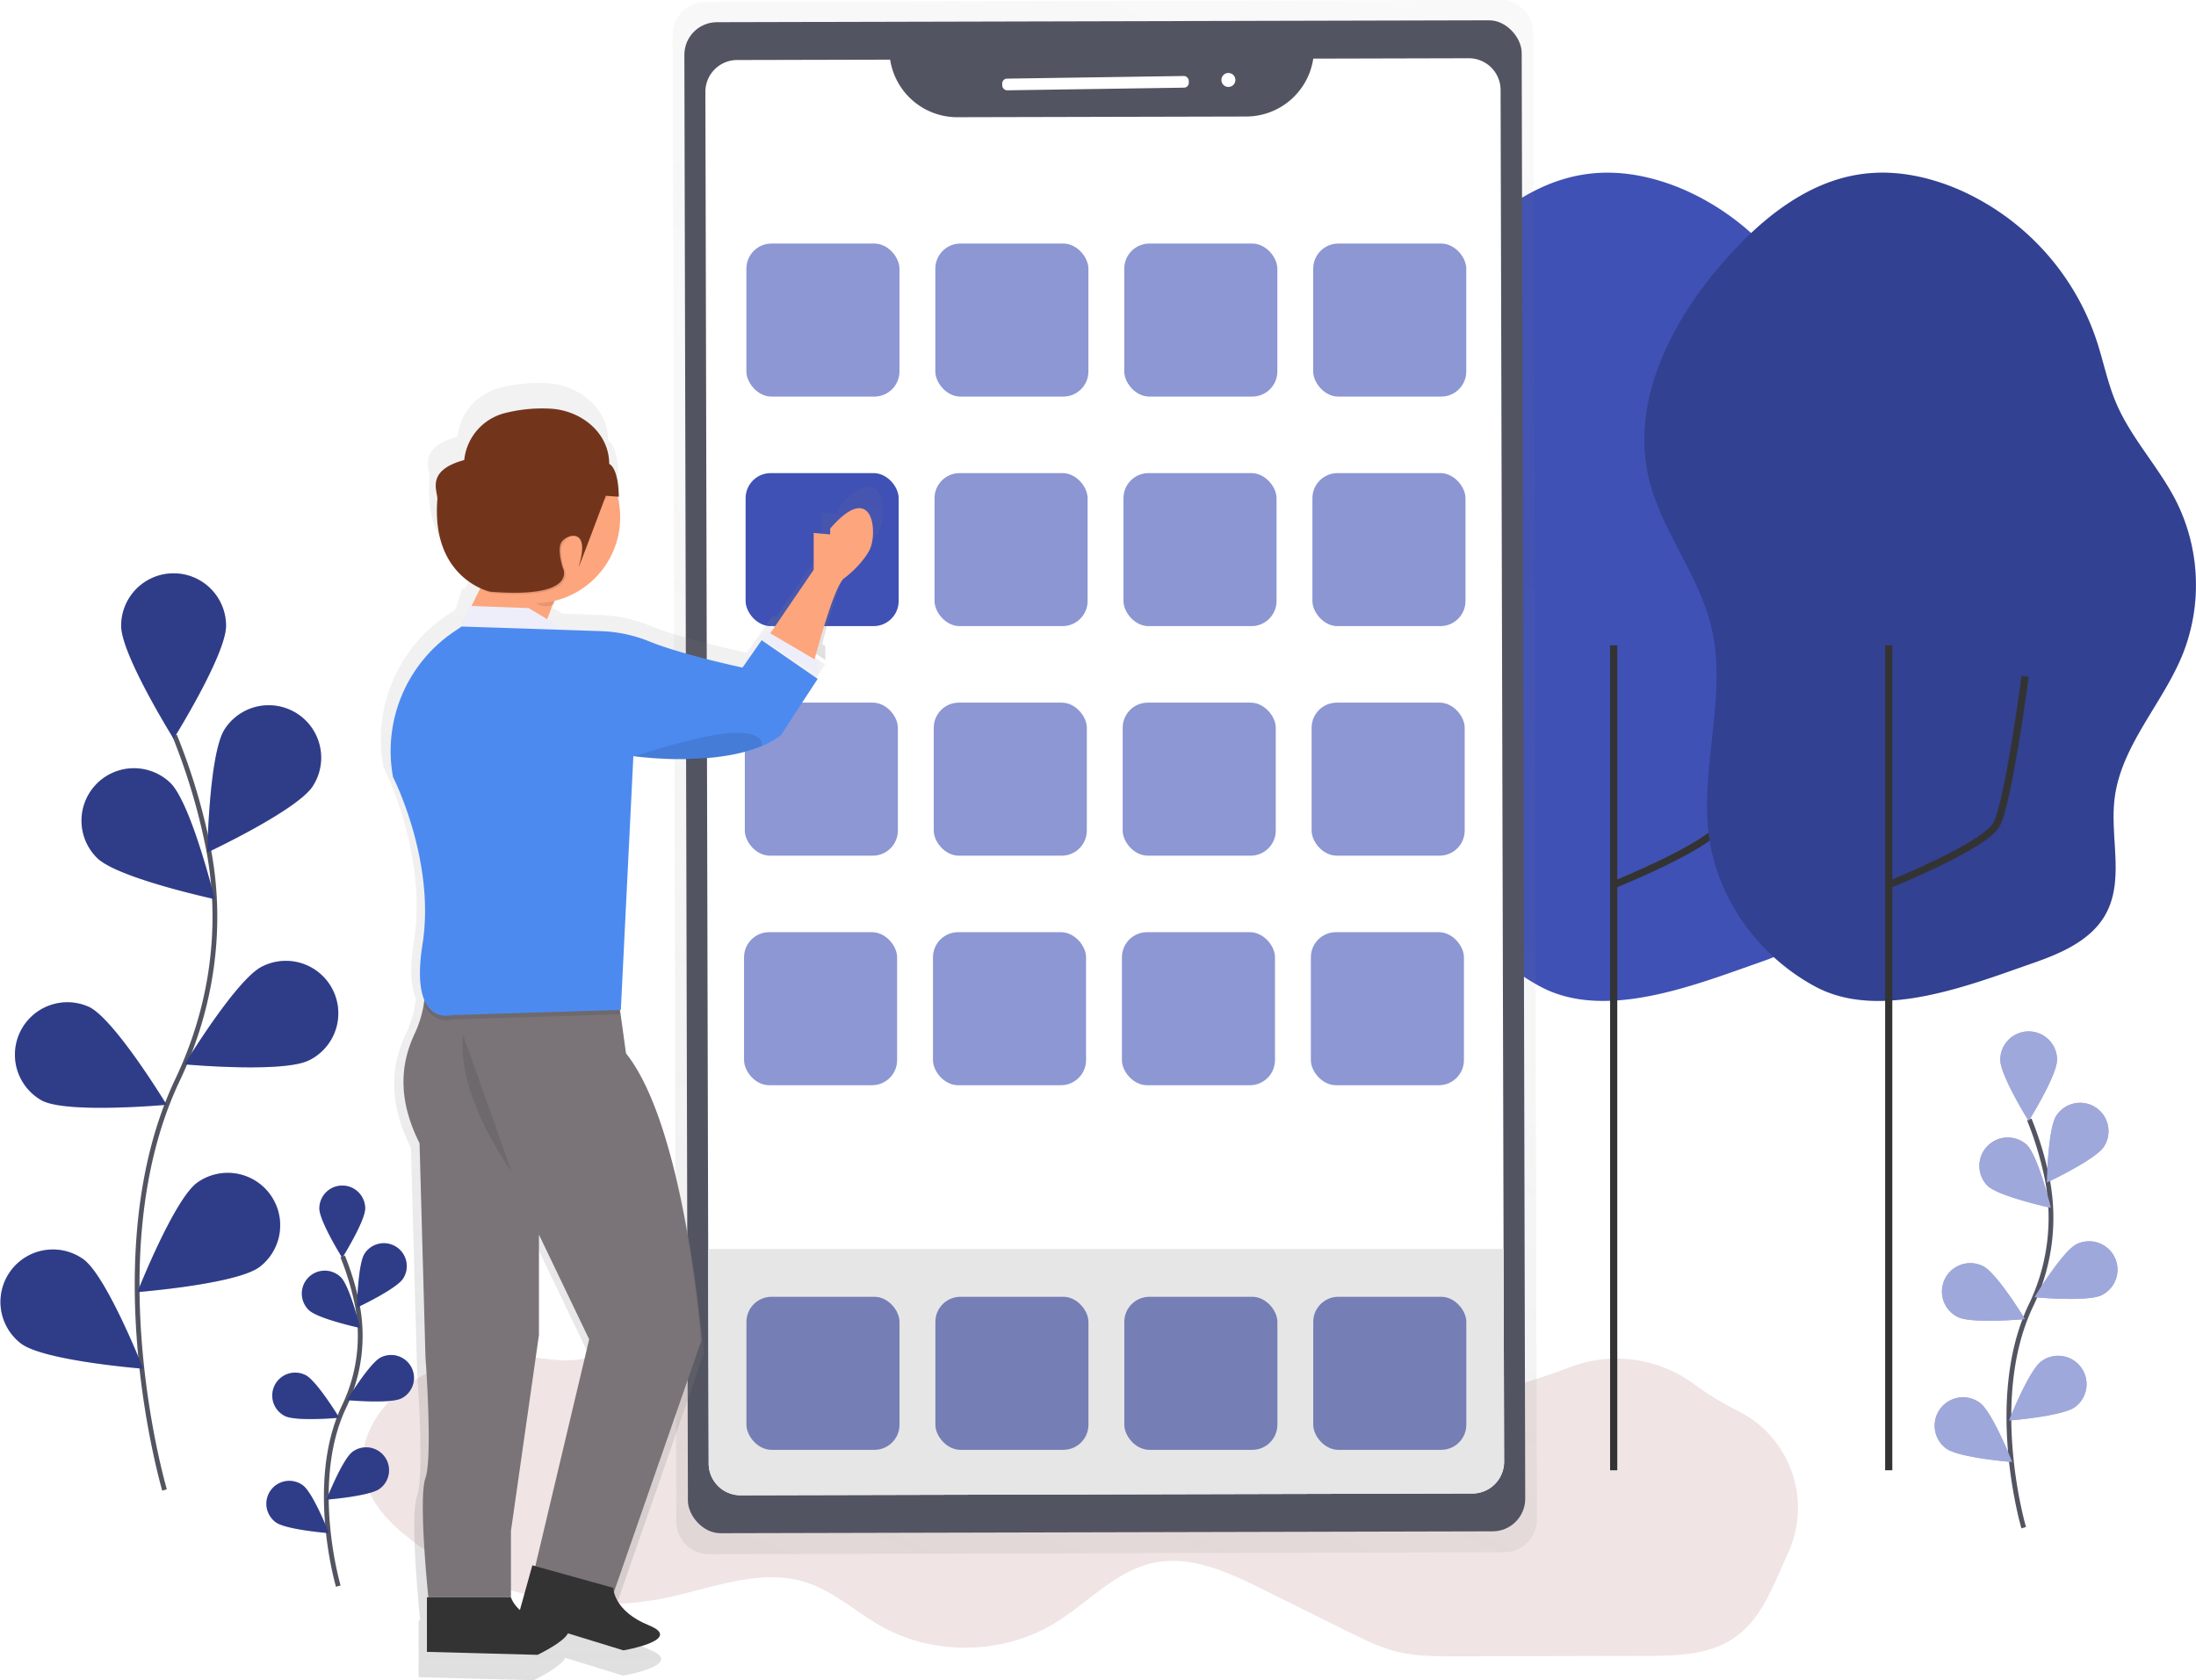 <svg id="c30e0d3c-7d63-44c3-a844-05f19c6deb9e" data-name="Layer 1" xmlns="http://www.w3.org/2000/svg" xmlns:xlink="http://www.w3.org/1999/xlink" width="918.21" height="702.7" viewBox="0 0 918.21 702.7"><defs><linearGradient id="ab413e6d-bded-4fe9-8b1a-854d2405dd6b" x1="473.15" y1="763.14" x2="757.69" y2="91.26" gradientTransform="translate(-13.63 -2.04) rotate(-0.14)" gradientUnits="userSpaceOnUse"><stop offset="0" stop-color="gray" stop-opacity="0.25"/><stop offset="0.54" stop-color="gray" stop-opacity="0.12"/><stop offset="1" stop-color="gray" stop-opacity="0.1"/></linearGradient><linearGradient id="d3c28b5f-26f8-46e4-b156-a8a3d4c863e6" x1="716.19" y1="374.64" x2="716.19" y2="302.23" gradientTransform="matrix(-1, 0, 0, 1, 1202, 0)" xlink:href="#ab413e6d-bded-4fe9-8b1a-854d2405dd6b"/><linearGradient id="ec26d271-a053-41e5-a593-550ef3580f0a" x1="808.96" y1="801.35" x2="808.96" y2="258.82" gradientTransform="matrix(-1, 0, 0, 1, 1202, 0)" xlink:href="#ab413e6d-bded-4fe9-8b1a-854d2405dd6b"/></defs><title>mobile_apps</title><path d="M354,665.14c12.31.81,25.32,5.08,36.52-.09,2.89-1.33,5.51-3.25,8.51-4.32,6.89-2.46,14.46-.07,21.4,2.23a948.63,948.63,0,0,0,166.86,38.93c11.68,1.63,23.87,3,35-.8,8.14-2.77,15.19-8.12,23.25-11.12,13.18-4.89,27.74-3.07,41.77-2.3a267.56,267.56,0,0,0,108-16.45l1.81-.69a54.6,54.6,0,0,1,52.09,7,127.79,127.79,0,0,0,18.58,11.33,45.25,45.25,0,0,1,20.59,59.63l-.24.52c-5.72,12.47-10.49,26.43-21.7,34.35-10.57,7.47-24.44,7.78-37.38,7.81l-79.43.19c-8.24,0-16.58,0-24.58-1.94-7.19-1.77-13.88-5.09-20.51-8.39L669,763.4c-14.31-7.11-30-14.43-45.66-11.16-16,3.34-27.53,16.79-41.47,25.27-21.63,13.17-50.39,13.69-72.48,1.29-10.58-5.94-19.77-14.6-31.31-18.33-19.06-6.17-39.31,2.37-58.92,6.46C381,774.89,336.05,764,306.81,737.67,269.15,703.75,313.37,662.48,354,665.14Z" transform="translate(-140.89 -98.65)" fill="#f0e4e4"/><path d="M209.69,721.78S180.58,623,215.15,550.22c14.51-30.53,19.33-64.8,12.62-97.93a262.52,262.52,0,0,0-13.86-46" transform="translate(-140.89 -98.65)" fill="none" stroke="#535461" stroke-miterlimit="10" stroke-width="2"/><path d="M235.41,360.36c0,12.11-21.93,47.23-21.93,47.23s-21.93-35.12-21.93-47.23a21.93,21.93,0,1,1,43.86,0Z" transform="translate(-140.89 -98.65)" fill="#3f51b5"/><path d="M271.66,427.45c-6.58,10.17-44.08,27.73-44.08,27.73s.68-41.4,7.26-51.57a21.93,21.93,0,1,1,36.82,23.84Z" transform="translate(-140.89 -98.65)" fill="#3f51b5"/><path d="M270.08,542.09c-10.81,5.45-52,1.69-52,1.69s21.49-35.4,32.3-40.85a21.93,21.93,0,1,1,19.75,39.16Z" transform="translate(-140.89 -98.65)" fill="#3f51b5"/><path d="M249.35,628.57c-9.74,7.2-51,10.46-51,10.46s15.2-38.52,24.93-45.72a21.93,21.93,0,0,1,26.08,35.26Z" transform="translate(-140.89 -98.65)" fill="#3f51b5"/><path d="M181.54,457.52c8.69,8.44,49.16,17.18,49.16,17.18s-9.91-40.2-18.6-48.64a21.93,21.93,0,0,0-30.56,31.46Z" transform="translate(-140.89 -98.65)" fill="#3f51b5"/><path d="M158.57,559c10.81,5.45,52,1.69,52,1.69s-21.49-35.4-32.3-40.85A21.93,21.93,0,0,0,158.57,559Z" transform="translate(-140.89 -98.65)" fill="#3f51b5"/><path d="M149.78,660.62c9.74,7.2,51,10.46,51,10.46s-15.2-38.52-24.93-45.72a21.93,21.93,0,0,0-26.08,35.26Z" transform="translate(-140.89 -98.65)" fill="#3f51b5"/><path d="M235.41,360.36c0,12.11-21.93,47.23-21.93,47.23s-21.93-35.12-21.93-47.23a21.93,21.93,0,1,1,43.86,0Z" transform="translate(-140.89 -98.65)" opacity="0.25"/><path d="M271.66,427.45c-6.58,10.17-44.08,27.73-44.08,27.73s.68-41.4,7.26-51.57a21.93,21.93,0,1,1,36.82,23.84Z" transform="translate(-140.89 -98.65)" opacity="0.25"/><path d="M270.08,542.09c-10.81,5.45-52,1.69-52,1.69s21.49-35.4,32.3-40.85a21.93,21.93,0,1,1,19.75,39.16Z" transform="translate(-140.89 -98.65)" opacity="0.25"/><path d="M249.35,628.57c-9.74,7.2-51,10.46-51,10.46s15.2-38.52,24.93-45.72a21.93,21.93,0,0,1,26.08,35.26Z" transform="translate(-140.89 -98.65)" opacity="0.25"/><path d="M181.54,457.52c8.69,8.44,49.16,17.18,49.16,17.18s-9.91-40.2-18.6-48.64a21.93,21.93,0,0,0-30.56,31.46Z" transform="translate(-140.89 -98.65)" opacity="0.25"/><path d="M158.57,559c10.81,5.45,52,1.69,52,1.69s-21.49-35.4-32.3-40.85A21.93,21.93,0,0,0,158.57,559Z" transform="translate(-140.89 -98.65)" opacity="0.25"/><path d="M149.78,660.62c9.74,7.2,51,10.46,51,10.46s-15.2-38.52-24.93-45.72a21.93,21.93,0,0,0-26.08,35.26Z" transform="translate(-140.89 -98.65)" opacity="0.25"/><path d="M740.41,447.92c-3.7-29,7.89-58.85,1-87.24-5.3-21.93-21-40.24-26.16-62.21-7.58-32.56,9.76-66,31.89-91,15.22-17.23,34.32-32.87,57.09-36,14.06-2,28.51,1.09,41.49,6.82a105.27,105.27,0,0,1,56.6,62.17c3,8.9,4.73,18.21,8.42,26.84,6.35,14.87,18,26.87,25.25,41.33A78.42,78.42,0,0,1,938.65,372c-8.39,20.94-26,38.46-28.6,60.87-1.89,16.15,4.17,33.84-3.7,48.07-5.94,10.74-18.17,16.16-29.75,20.22C849.66,510.56,812,525.76,785,511.29,761.38,498.64,743.83,474.69,740.41,447.92Z" transform="translate(-140.89 -98.65)" fill="#3f51b5"/><path d="M816,468.53s39.66-16,44.66-25,12-62,12-62" transform="translate(-140.89 -98.65)" fill="none" stroke="#333" stroke-miterlimit="10" stroke-width="3"/><line x1="674.73" y1="614.9" x2="674.73" y2="269.9" fill="none" stroke="#333" stroke-miterlimit="10" stroke-width="3"/><g opacity="0.5"><path d="M768.29,98.65l-332.5.81a13.66,13.66,0,0,0-13.63,13.69L423.67,735a13.66,13.66,0,0,0,13.7,13.63l332.5-.81a13.66,13.66,0,0,0,13.63-13.69L782,112.28A13.66,13.66,0,0,0,768.29,98.65Z" transform="translate(-140.89 -98.65)" fill="url(#ab413e6d-bded-4fe9-8b1a-854d2405dd6b)"/></g><rect x="427.78" y="107.54" width="350.11" height="631.95" rx="13.64" ry="13.64" transform="translate(-141.92 -97.18) rotate(-0.14)" fill="#535461"/><path d="M769.8,709.94a13.3,13.3,0,0,1-13.26,13.33l-306,.74a13.3,13.3,0,0,1-13.33-13.26L437,621l-1.17-483.92a13.3,13.3,0,0,1,13.26-13.33l64-.15a28.39,28.39,0,0,0,28,24.07l120.92-.29A28.4,28.4,0,0,0,690,123.17l65-.16a13.3,13.3,0,0,1,13.33,13.26L769.58,621Z" transform="translate(-140.89 -98.65)" fill="#fff"/><path d="M769.8,709.94a13.3,13.3,0,0,1-13.26,13.33l-306,.74a13.3,13.3,0,0,1-13.33-13.26L437,621H769.58Z" transform="translate(-140.89 -98.65)" fill="#e6e6e6"/><rect x="559.95" y="130.97" width="78.02" height="4.88" rx="2" ry="2" transform="translate(-142.83 -89.63) rotate(-0.86)" fill="#fff"/><circle cx="654.53" cy="132.08" r="2.93" transform="translate(-142.81 -88.8) rotate(-0.86)" fill="#fff"/><path d="M855.41,447.92c-3.7-29,7.89-58.85,1-87.24-5.3-21.93-21-40.24-26.16-62.21-7.58-32.56,9.76-66,31.89-91,15.22-17.23,34.32-32.87,57.09-36,14.06-2,28.51,1.09,41.49,6.82a105.27,105.27,0,0,1,56.6,62.17c3,8.9,4.73,18.21,8.42,26.84,6.35,14.87,18,26.87,25.25,41.33a78.42,78.42,0,0,1,2.63,63.41c-8.39,20.94-26,38.46-28.6,60.87-1.89,16.15,4.17,33.84-3.7,48.07-5.94,10.74-18.17,16.16-29.75,20.22C964.66,510.56,927,525.76,900,511.29,876.38,498.64,858.83,474.69,855.41,447.92Z" transform="translate(-140.89 -98.65)" fill="#3f51b5"/><path d="M855.41,447.92c-3.7-29,7.89-58.85,1-87.24-5.3-21.93-21-40.24-26.16-62.21-7.58-32.56,9.76-66,31.89-91,15.22-17.23,34.32-32.87,57.09-36,14.06-2,28.51,1.09,41.49,6.82a105.27,105.27,0,0,1,56.6,62.17c3,8.9,4.73,18.21,8.42,26.84,6.35,14.87,18,26.87,25.25,41.33a78.42,78.42,0,0,1,2.63,63.41c-8.39,20.94-26,38.46-28.6,60.87-1.89,16.15,4.17,33.84-3.7,48.07-5.94,10.74-18.17,16.16-29.75,20.22C964.66,510.56,927,525.76,900,511.29,876.38,498.64,858.83,474.69,855.41,447.92Z" transform="translate(-140.89 -98.65)" opacity="0.2"/><path d="M931,468.53s39.66-16,44.66-25,12-62,12-62" transform="translate(-140.89 -98.65)" fill="none" stroke="#333" stroke-miterlimit="10" stroke-width="3"/><line x1="789.73" y1="614.9" x2="789.73" y2="269.9" fill="none" stroke="#333" stroke-miterlimit="10" stroke-width="3"/><path d="M282.34,762s-12.72-43.19,2.38-75a68.21,68.21,0,0,0,5.52-42.79,114.72,114.72,0,0,0-6.06-20.09" transform="translate(-140.89 -98.65)" fill="none" stroke="#535461" stroke-miterlimit="10" stroke-width="2"/><path d="M293.58,604.06c0,5.29-9.58,20.64-9.58,20.64s-9.58-15.35-9.58-20.64a9.58,9.58,0,0,1,19.17,0Z" transform="translate(-140.89 -98.65)" fill="#3f51b5"/><path d="M309.43,633.38c-2.88,4.44-19.26,12.12-19.26,12.12s.3-18.09,3.17-22.54a9.58,9.58,0,0,1,16.09,10.42Z" transform="translate(-140.89 -98.65)" fill="#3f51b5"/><path d="M308.73,683.48c-4.73,2.38-22.75.74-22.75.74s9.39-15.47,14.12-17.85a9.58,9.58,0,1,1,8.63,17.11Z" transform="translate(-140.89 -98.65)" fill="#3f51b5"/><path d="M299.67,721.27c-4.26,3.15-22.29,4.57-22.29,4.57s6.64-16.83,10.9-20a9.58,9.58,0,0,1,11.4,15.41Z" transform="translate(-140.89 -98.65)" fill="#3f51b5"/><path d="M270,646.53c3.8,3.69,21.48,7.51,21.48,7.51s-4.33-17.57-8.13-21.26A9.58,9.58,0,1,0,270,646.53Z" transform="translate(-140.89 -98.65)" fill="#3f51b5"/><path d="M260,690.85c4.73,2.38,22.75.74,22.75.74s-9.39-15.47-14.12-17.85A9.58,9.58,0,0,0,260,690.85Z" transform="translate(-140.89 -98.65)" fill="#3f51b5"/><path d="M256.16,735.28c4.26,3.15,22.29,4.57,22.29,4.57s-6.64-16.83-10.9-20a9.58,9.58,0,1,0-11.4,15.41Z" transform="translate(-140.89 -98.65)" fill="#3f51b5"/><path d="M293.58,604.06c0,5.29-9.58,20.64-9.58,20.64s-9.58-15.35-9.58-20.64a9.58,9.58,0,0,1,19.17,0Z" transform="translate(-140.89 -98.65)" opacity="0.25"/><path d="M309.43,633.38c-2.88,4.44-19.26,12.12-19.26,12.12s.3-18.09,3.17-22.54a9.58,9.58,0,0,1,16.09,10.42Z" transform="translate(-140.89 -98.65)" opacity="0.25"/><path d="M308.73,683.48c-4.73,2.38-22.75.74-22.75.74s9.39-15.47,14.12-17.85a9.58,9.58,0,1,1,8.63,17.11Z" transform="translate(-140.89 -98.65)" opacity="0.25"/><path d="M299.67,721.27c-4.26,3.15-22.29,4.57-22.29,4.57s6.64-16.83,10.9-20a9.58,9.58,0,0,1,11.4,15.41Z" transform="translate(-140.89 -98.65)" opacity="0.25"/><path d="M270,646.53c3.8,3.69,21.48,7.51,21.48,7.51s-4.33-17.57-8.13-21.26A9.58,9.58,0,1,0,270,646.53Z" transform="translate(-140.89 -98.65)" opacity="0.25"/><path d="M260,690.85c4.73,2.38,22.75.74,22.75.74s-9.39-15.47-14.12-17.85A9.58,9.58,0,0,0,260,690.85Z" transform="translate(-140.89 -98.65)" opacity="0.25"/><path d="M256.16,735.28c4.26,3.15,22.29,4.57,22.29,4.57s-6.64-16.83-10.9-20a9.58,9.58,0,1,0-11.4,15.41Z" transform="translate(-140.89 -98.65)" opacity="0.25"/><path d="M987.06,737.56s-15.76-53.5,3-92.88a84.51,84.51,0,0,0,6.83-53,142.13,142.13,0,0,0-7.51-24.88" transform="translate(-140.89 -98.65)" fill="none" stroke="#535461" stroke-miterlimit="10" stroke-width="2"/><path d="M1001,541.88c0,6.56-11.87,25.57-11.87,25.57s-11.87-19-11.87-25.57a11.87,11.87,0,0,1,23.75,0Z" transform="translate(-140.89 -98.65)" fill="#3f51b5"/><path d="M1020.61,578.2c-3.56,5.5-23.86,15-23.86,15s.37-22.41,3.93-27.92a11.87,11.87,0,0,1,19.93,12.91Z" transform="translate(-140.89 -98.65)" fill="#3f51b5"/><path d="M1019.76,640.27c-5.85,3-28.18.91-28.18.91s11.63-19.16,17.49-22.12a11.87,11.87,0,0,1,10.69,21.2Z" transform="translate(-140.89 -98.65)" fill="#3f51b5"/><path d="M1008.53,687.09c-5.27,3.9-27.62,5.66-27.62,5.66s8.23-20.85,13.5-24.75a11.87,11.87,0,0,1,14.12,19.09Z" transform="translate(-140.89 -98.65)" fill="#3f51b5"/><path d="M971.82,594.49c4.7,4.57,26.62,9.3,26.62,9.3s-5.37-21.77-10.07-26.33a11.87,11.87,0,0,0-16.55,17Z" transform="translate(-140.89 -98.65)" fill="#3f51b5"/><path d="M959.39,649.41c5.85,3,28.18.91,28.18.91s-11.63-19.16-17.49-22.12a11.87,11.87,0,0,0-10.69,21.2Z" transform="translate(-140.89 -98.65)" fill="#3f51b5"/><path d="M954.63,704.44c5.27,3.9,27.62,5.66,27.62,5.66s-8.23-20.85-13.5-24.75a11.87,11.87,0,1,0-14.12,19.09Z" transform="translate(-140.89 -98.65)" fill="#3f51b5"/><path d="M1001,541.88c0,6.56-11.87,25.57-11.87,25.57s-11.87-19-11.87-25.57a11.87,11.87,0,0,1,23.75,0Z" transform="translate(-140.89 -98.65)" fill="#fff" opacity="0.5"/><path d="M1020.61,578.2c-3.56,5.5-23.86,15-23.86,15s.37-22.41,3.93-27.92a11.87,11.87,0,0,1,19.93,12.91Z" transform="translate(-140.89 -98.65)" fill="#fff" opacity="0.5"/><path d="M1019.76,640.27c-5.85,3-28.18.91-28.18.91s11.63-19.16,17.49-22.12a11.87,11.87,0,0,1,10.69,21.2Z" transform="translate(-140.89 -98.65)" fill="#fff" opacity="0.5"/><path d="M1008.53,687.09c-5.27,3.9-27.62,5.66-27.62,5.66s8.23-20.85,13.5-24.75a11.87,11.87,0,0,1,14.12,19.09Z" transform="translate(-140.89 -98.65)" fill="#fff" opacity="0.5"/><path d="M971.82,594.49c4.7,4.57,26.62,9.3,26.62,9.3s-5.37-21.77-10.07-26.33a11.87,11.87,0,0,0-16.55,17Z" transform="translate(-140.89 -98.65)" fill="#fff" opacity="0.5"/><path d="M959.39,649.41c5.85,3,28.18.91,28.18.91s-11.63-19.16-17.49-22.12a11.87,11.87,0,0,0-10.69,21.2Z" transform="translate(-140.89 -98.65)" fill="#fff" opacity="0.5"/><path d="M954.63,704.44c5.27,3.9,27.62,5.66,27.62,5.66s-8.23-20.85-13.5-24.75a11.87,11.87,0,1,0-14.12,19.09Z" transform="translate(-140.89 -98.65)" fill="#fff" opacity="0.5"/><g opacity="0.6"><rect x="312.09" y="101.86" width="64" height="64" rx="10.5" ry="10.5" fill="#3f51b5"/><rect x="391.09" y="101.86" width="64" height="64" rx="10.5" ry="10.5" fill="#3f51b5"/><rect x="470.09" y="101.86" width="64" height="64" rx="10.5" ry="10.5" fill="#3f51b5"/><rect x="549.09" y="101.86" width="64" height="64" rx="10.5" ry="10.5" fill="#3f51b5"/></g><rect x="311.76" y="197.86" width="64" height="64" rx="10.5" ry="10.5" fill="#3f51b5"/><rect x="390.76" y="197.86" width="64" height="64" rx="10.5" ry="10.5" fill="#3f51b5" opacity="0.6"/><rect x="469.76" y="197.86" width="64" height="64" rx="10.5" ry="10.5" fill="#3f51b5" opacity="0.6"/><rect x="548.76" y="197.86" width="64" height="64" rx="10.5" ry="10.5" fill="#3f51b5" opacity="0.6"/><g opacity="0.6"><rect x="311.43" y="293.86" width="64" height="64" rx="10.5" ry="10.5" fill="#3f51b5"/><rect x="390.43" y="293.86" width="64" height="64" rx="10.5" ry="10.5" fill="#3f51b5"/><rect x="469.43" y="293.86" width="64" height="64" rx="10.5" ry="10.5" fill="#3f51b5"/><rect x="548.43" y="293.86" width="64" height="64" rx="10.5" ry="10.5" fill="#3f51b5"/></g><g opacity="0.6"><rect x="311.11" y="389.86" width="64" height="64" rx="10.5" ry="10.5" fill="#3f51b5"/><rect x="390.11" y="389.86" width="64" height="64" rx="10.5" ry="10.5" fill="#3f51b5"/><rect x="469.11" y="389.86" width="64" height="64" rx="10.5" ry="10.5" fill="#3f51b5"/><rect x="548.11" y="389.86" width="64" height="64" rx="10.5" ry="10.5" fill="#3f51b5"/></g><path d="M486,368.86v5.78l-24.38-15.4,2.57-3.21,1.19.7,18.87-27.65V313l7.19.64v-2.57c19-21.82,20.91,2.57,17,9.63s-11.11,12.19-11.11,12.19c-4,3.36-11,28.76-12.69,35.13Z" transform="translate(-140.89 -98.65)" fill="url(#d3c28b5f-26f8-46e4-b156-a8a3d4c863e6)"/><path d="M301.15,419.25h0s18.61,36.41,12.83,72.82c-1.94,12.24-1.13,19.72.81,24.28a44.65,44.65,0,0,1-4,14.22c-7.06,14.76-7.06,30.16,1.92,48.13l2.57,93s3.21,43.63,0,52.62,1.28,52,1.28,52h-.64v23.74L364,801.35S375.27,796,377.27,792l24.16,7.43s26.59-4.58,11-10.92c-11.61-4.72-14.49-11.47-15.21-14.59l38-109.26s-7.06-93-32.73-125.13l-2.6-18.92h.36l5.45-110.47.45.06-.13,0a122.49,122.49,0,0,0,42.36-.65,66,66,0,0,0,12.27-3.43l.73-.29.08,0,.07,0h0a37.14,37.14,0,0,0,8.34-4.76l16-24.51-24.38-16.8-8.34,11.9s-26.13-5.52-40.48-11.34a61.31,61.31,0,0,0-21-4.51L376,355.27l-7.81-4.69,2.44-6.31c.24-.11.48-.22.72-.35l.22-1.35a37.43,37.43,0,0,0,27.31-45.33l.51,0c-.22-13-4.2-14.27-4.2-14.27,0-13.22-11.55-22.89-24.71-24a65.43,65.43,0,0,0-20.29,1.78,23.61,23.61,0,0,0-18,20.52C315,286,320.76,295,320.49,298.45c-1.32,16.8,4,26.73,9.9,32.52a31,31,0,0,0,8.67,6.36l-3.75,7.51-1.1,0-3.06,9H331L327.66,356A62.69,62.69,0,0,0,301.15,419.25Zm51.33,357.07V747.45l12.19-85.34V618.47L386.5,664,363,762.76l-1.23-.34-5.41,19.44A12.77,12.77,0,0,1,352.49,776.32Z" transform="translate(-140.89 -98.65)" fill="url(#ec26d271-a053-41e5-a593-550ef3580f0a)"/><path d="M481.11,321.53v15.41l-18.36,26.9,18.36,11.95s8.16-31.44,12.56-35.14c0,0,6.91-4.93,10.67-11.71s1.88-30.21-16.33-9.25v2.47Z" transform="translate(-140.89 -98.65)" fill="#fda57d"/><path d="M334.93,358.29l7.27-14.54a2.69,2.69,0,0,1,2.27-1.49l27.61-1.41a2.69,2.69,0,0,1,2.65,3.66l-7.12,18.41a2.69,2.69,0,0,1-2.75,1.71l-27.75-2.47A2.69,2.69,0,0,1,334.93,358.29Z" transform="translate(-140.89 -98.65)" fill="#fda57d"/><polygon points="196.08 253.4 191.39 267.15 239.55 265.42 221.05 254.32 196.08 253.4" fill="#edeef9"/><polygon points="318.47 267.27 320.93 264.19 341.89 276.52 341.89 282.07 318.47 267.27" fill="#edeef9"/><path d="M317.72,502.32a45.81,45.81,0,0,1-3.25,28.22c-6.78,14.18-6.78,29,1.85,46.24l2.47,89.4s3.08,41.93,0,50.56S320,766.69,320,766.69h34.53V738.94l11.71-82V615l21,43.78-24,101.12,31.44,12.95,39.46-113.45S427.3,570,402.64,539.18L398,505.57Z" transform="translate(-140.89 -98.65)" fill="#7a7478"/><path d="M319.4,789.5V766.69h35.14s2.47,9.25,18.5,11.1-7.4,12.95-7.4,12.95Z" transform="translate(-140.89 -98.65)" fill="#333"/><path d="M357.36,775.3l6.12-22,33.86,9.43s-.11,9.57,14.84,15.65-10.6,10.49-10.6,10.49Z" transform="translate(-140.89 -98.65)" fill="#333"/><path d="M398,507.42l-80.29-3.25a44.92,44.92,0,0,1,.61,14.56c3.67,8.64,11.55,6.28,11.55,6.28l70.25-2.16Z" transform="translate(-140.89 -98.65)" opacity="0.1"/><path d="M333.89,360.68l-3.2,2.17a60.24,60.24,0,0,0-25.47,60.74h0s17.88,35,12.33,70,12.33,29.6,12.33,29.6l70.6-2.17,5.24-106.15s42.54,6.05,61.66-8.75l15.41-23.55L459.36,366.4l-8,11.44s-25.11-5.3-38.9-10.9a58.91,58.91,0,0,0-20.22-4.33Z" transform="translate(-140.89 -98.65)" fill="#4d8af0"/><path d="M334.51,531.47s-4.32,21.58,20.35,57.34" transform="translate(-140.89 -98.65)" opacity="0.1"/><path d="M406,414.94s29.59-9.86,42.54-9.86,10.79,5.59,10.79,5.59S438.71,419.87,406,414.94Z" transform="translate(-140.89 -98.65)" opacity="0.1"/><path d="M372.47,342.1l-11.78,1.41c-.37,0-.71.51-.91,1.24,2.59,4.67,5.83,7.45,9.35,7.45a7.27,7.27,0,0,0,3.57-1l.9-5.45C373.9,343.94,373.3,342,372.47,342.1Z" transform="translate(-140.89 -98.65)" opacity="0.1"/><circle cx="223.36" cy="216.35" r="35.96" fill="#fda57d"/><path d="M394.84,294.64h0L393,296.3a6.22,6.22,0,0,0,1.81,10.33h0s-16.11,16.11-18.35,19.1.37,10.86.37,10.86,7.12,13.11-30.34,10.11c0,0-24.72-5.24-22.1-38.58.26-3.34-5.24-12,11.24-16.48h0A22.68,22.68,0,0,1,353,271.94a62.87,62.87,0,0,1,19.5-1.71A24.48,24.48,0,0,1,394.84,294.64Z" transform="translate(-140.89 -98.65)" opacity="0.1"/><path d="M395.62,292.68h0s3.82,1.18,4,13.71l-5.43-.37s-12.56,33.6-11.24,29.22c4.87-16.11-4.87-13.11-7.12-10.11s.37,10.86.37,10.86,7.12,13.11-30.34,10.11c0,0-24.72-5.24-22.1-38.58.26-3.34-5.24-12,11.24-16.48h0a22.68,22.68,0,0,1,17.34-19.71,62.87,62.87,0,0,1,19.5-1.71C384.52,270.69,395.62,280,395.62,292.68Z" transform="translate(-140.89 -98.65)" fill="#72351c"/><g opacity="0.6"><rect x="312.11" y="542.35" width="64" height="64" rx="10.5" ry="10.5" fill="#3f51b5"/><rect x="391.11" y="542.35" width="64" height="64" rx="10.5" ry="10.5" fill="#3f51b5"/><rect x="470.11" y="542.35" width="64" height="64" rx="10.5" ry="10.5" fill="#3f51b5"/><rect x="549.11" y="542.35" width="64" height="64" rx="10.5" ry="10.5" fill="#3f51b5"/></g><g opacity="0.1"><rect x="312.11" y="542.35" width="64" height="64" rx="10.5" ry="10.5"/><rect x="391.11" y="542.35" width="64" height="64" rx="10.5" ry="10.5"/><rect x="470.11" y="542.35" width="64" height="64" rx="10.5" ry="10.5"/><rect x="549.11" y="542.35" width="64" height="64" rx="10.5" ry="10.5"/></g></svg>